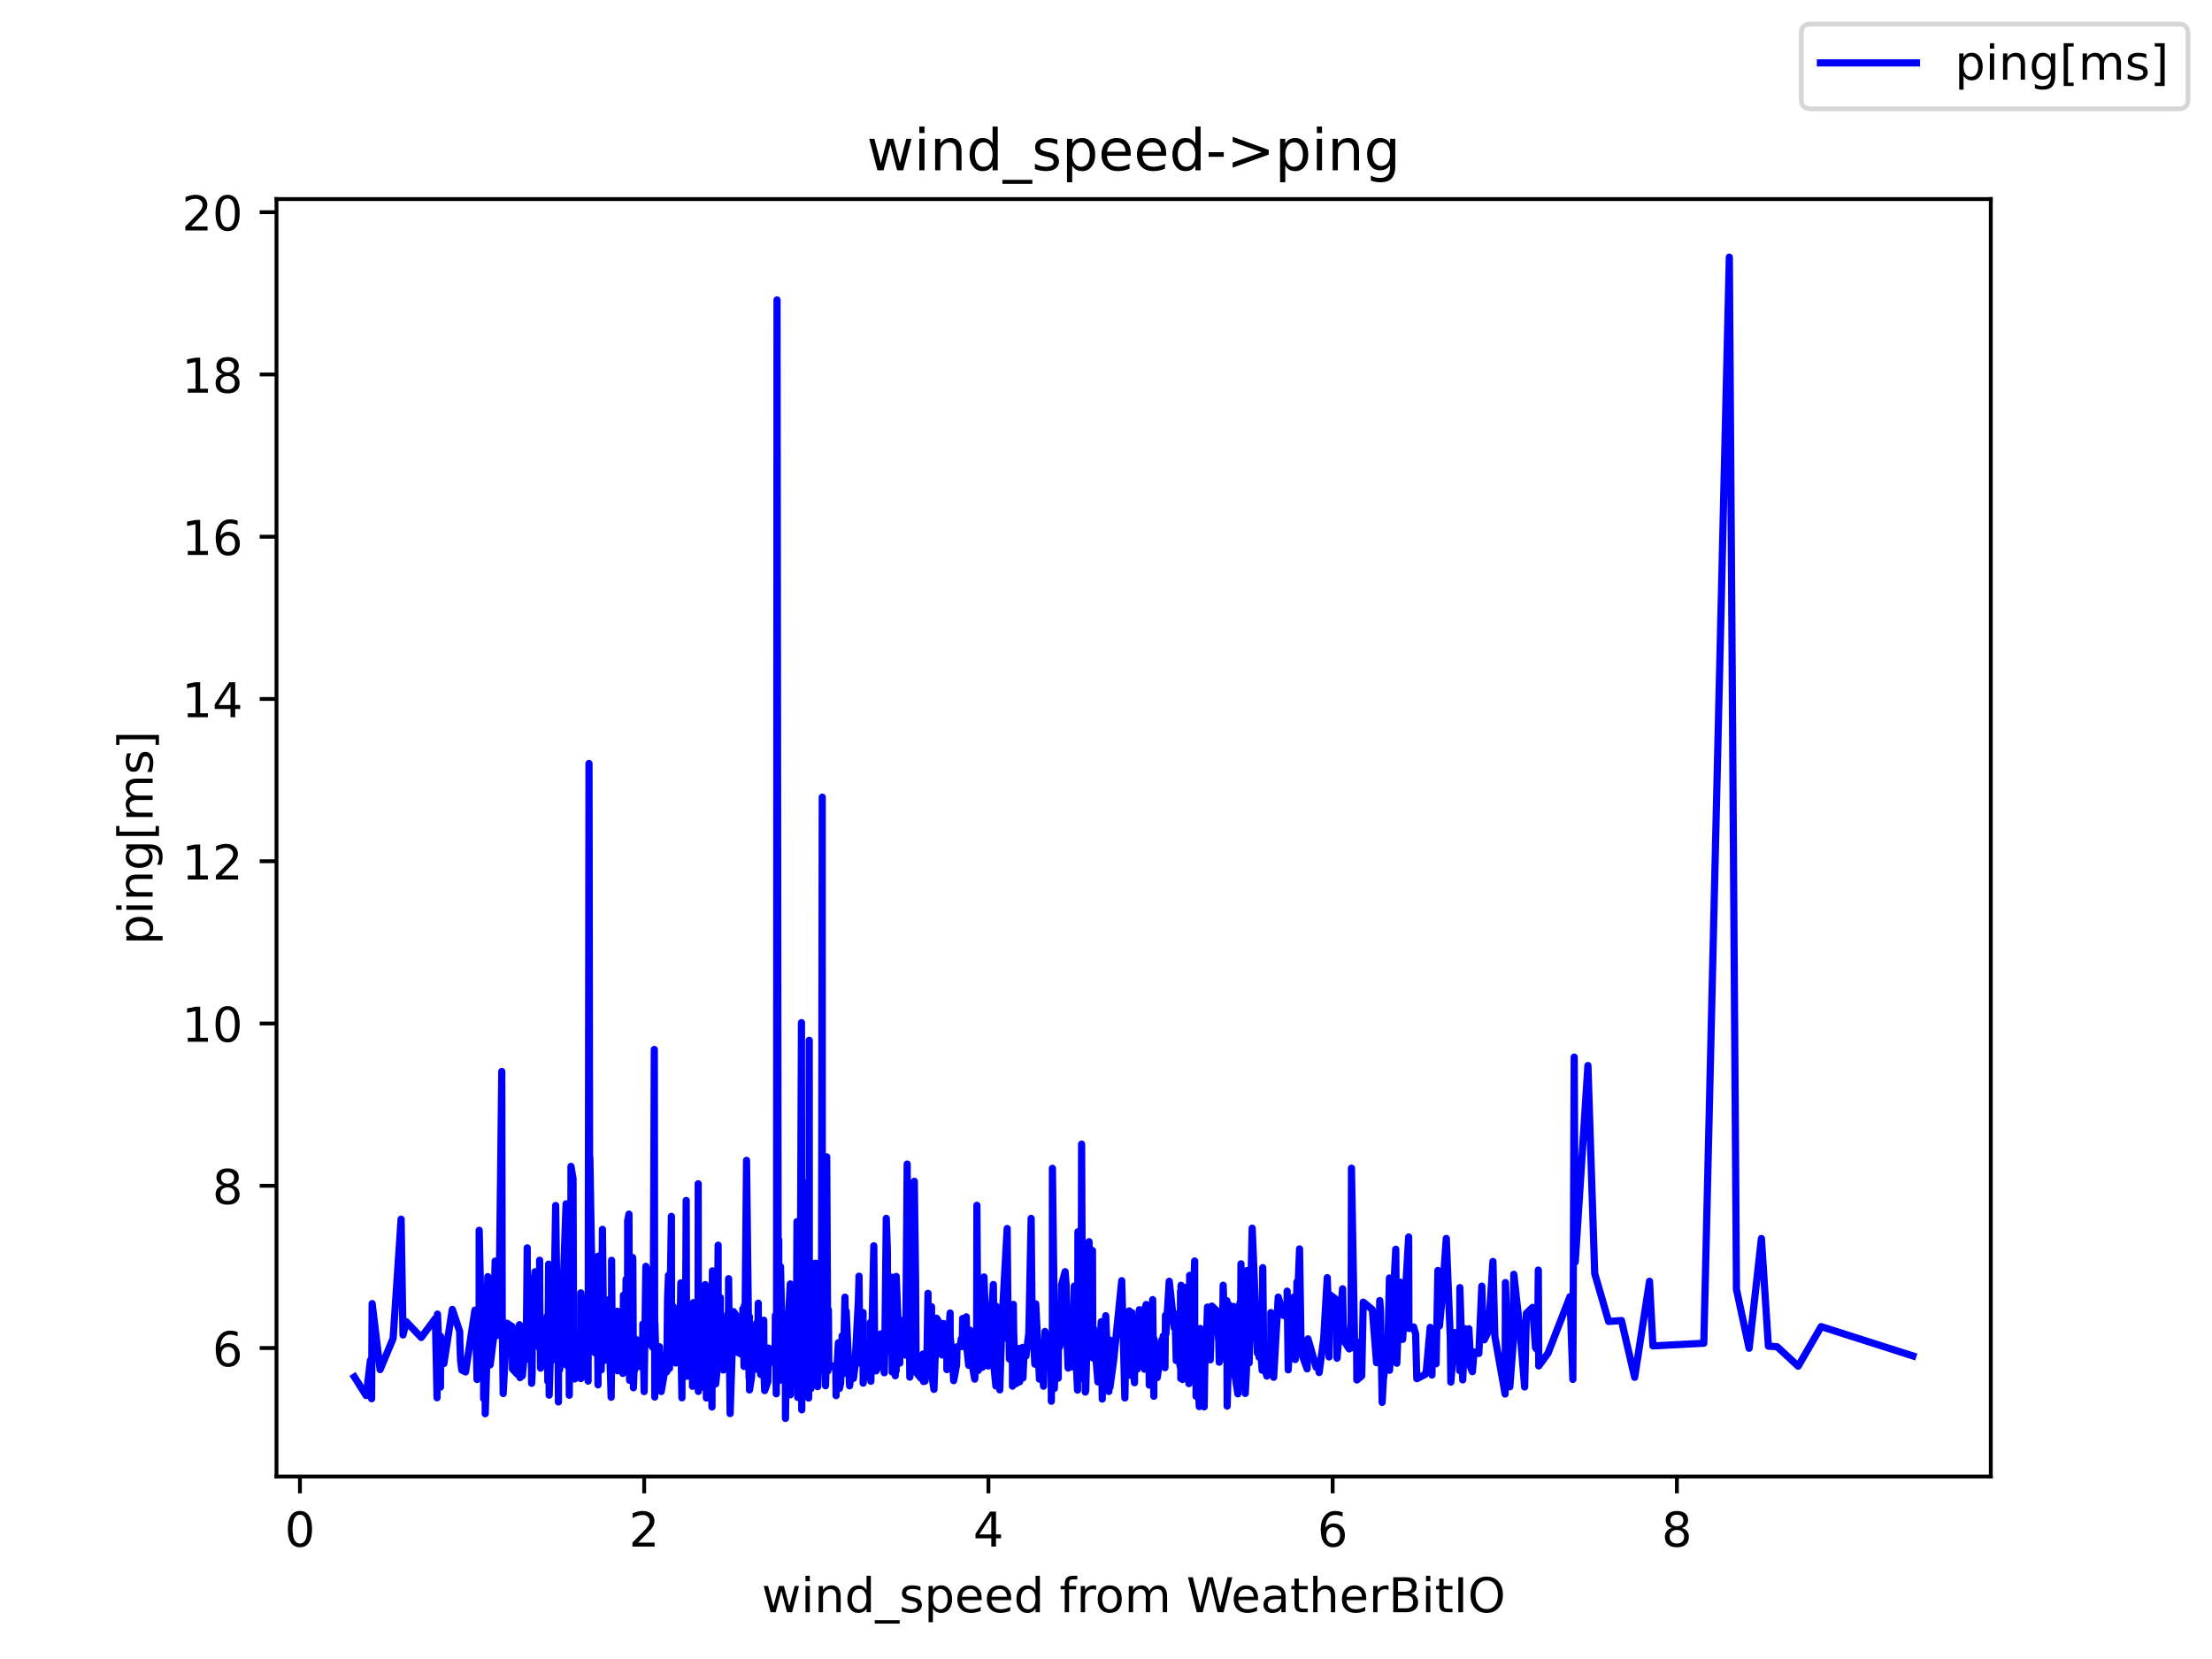<?xml version="1.0" encoding="utf-8" standalone="no"?>
<!DOCTYPE svg PUBLIC "-//W3C//DTD SVG 1.1//EN"
  "http://www.w3.org/Graphics/SVG/1.1/DTD/svg11.dtd">
<!-- Created with matplotlib (https://matplotlib.org/) -->
<svg height="345.6pt" version="1.1" viewBox="0 0 460.8 345.6" width="460.8pt" xmlns="http://www.w3.org/2000/svg" xmlns:xlink="http://www.w3.org/1999/xlink">
 <defs>
  <style type="text/css">*{stroke-linecap:butt;stroke-linejoin:round;}</style>
 </defs>
 <g id="figure_1">
  <g id="patch_1">
   <path d="M 0 345.6 
L 460.8 345.6 
L 460.8 0 
L 0 0 
z
" style="fill:#ffffff;"/>
  </g>
  <g id="axes_1">
   <g id="patch_2">
    <path d="M 57.6 307.584 
L 414.72 307.584 
L 414.72 41.472 
L 57.6 41.472 
z
" style="fill:#ffffff;"/>
   </g>
   <g id="matplotlib.axis_1">
    <g id="xtick_1">
     <g id="line2d_1">
      <defs>
       <path d="M 0 0 
L 0 3.5 
" id="m8c9c6120a8" style="stroke:#000000;stroke-width:0.8;"/>
      </defs>
      <g>
       <use style="stroke:#000000;stroke-width:0.8;" x="62.483" xlink:href="#m8c9c6120a8" y="307.584"/>
      </g>
     </g>
     <g id="text_1">
      <!-- 0 -->
      <g transform="translate(59.302 322.182)scale(0.1 -0.1)">
       <defs>
        <path d="M 31.781 66.406 
Q 24.172 66.406 20.328 58.906 
Q 16.5 51.422 16.5 36.375 
Q 16.5 21.391 20.328 13.891 
Q 24.172 6.391 31.781 6.391 
Q 39.453 6.391 43.281 13.891 
Q 47.125 21.391 47.125 36.375 
Q 47.125 51.422 43.281 58.906 
Q 39.453 66.406 31.781 66.406 
z
M 31.781 74.219 
Q 44.047 74.219 50.516 64.516 
Q 56.984 54.828 56.984 36.375 
Q 56.984 17.969 50.516 8.266 
Q 44.047 -1.422 31.781 -1.422 
Q 19.531 -1.422 13.062 8.266 
Q 6.594 17.969 6.594 36.375 
Q 6.594 54.828 13.062 64.516 
Q 19.531 74.219 31.781 74.219 
z
" id="DejaVuSans-48"/>
       </defs>
       <use xlink:href="#DejaVuSans-48"/>
      </g>
     </g>
    </g>
    <g id="xtick_2">
     <g id="line2d_2">
      <g>
       <use style="stroke:#000000;stroke-width:0.8;" x="134.194" xlink:href="#m8c9c6120a8" y="307.584"/>
      </g>
     </g>
     <g id="text_2">
      <!-- 2 -->
      <g transform="translate(131.013 322.182)scale(0.1 -0.1)">
       <defs>
        <path d="M 19.188 8.297 
L 53.609 8.297 
L 53.609 0 
L 7.328 0 
L 7.328 8.297 
Q 12.938 14.109 22.625 23.891 
Q 32.328 33.688 34.812 36.531 
Q 39.547 41.844 41.422 45.531 
Q 43.312 49.219 43.312 52.781 
Q 43.312 58.594 39.234 62.25 
Q 35.156 65.922 28.609 65.922 
Q 23.969 65.922 18.812 64.312 
Q 13.672 62.703 7.812 59.422 
L 7.812 69.391 
Q 13.766 71.781 18.938 73 
Q 24.125 74.219 28.422 74.219 
Q 39.75 74.219 46.484 68.547 
Q 53.219 62.891 53.219 53.422 
Q 53.219 48.922 51.531 44.891 
Q 49.859 40.875 45.406 35.406 
Q 44.188 33.984 37.641 27.219 
Q 31.109 20.453 19.188 8.297 
z
" id="DejaVuSans-50"/>
       </defs>
       <use xlink:href="#DejaVuSans-50"/>
      </g>
     </g>
    </g>
    <g id="xtick_3">
     <g id="line2d_3">
      <g>
       <use style="stroke:#000000;stroke-width:0.8;" x="205.906" xlink:href="#m8c9c6120a8" y="307.584"/>
      </g>
     </g>
     <g id="text_3">
      <!-- 4 -->
      <g transform="translate(202.724 322.182)scale(0.1 -0.1)">
       <defs>
        <path d="M 37.797 64.312 
L 12.891 25.391 
L 37.797 25.391 
z
M 35.203 72.906 
L 47.609 72.906 
L 47.609 25.391 
L 58.016 25.391 
L 58.016 17.188 
L 47.609 17.188 
L 47.609 0 
L 37.797 0 
L 37.797 17.188 
L 4.891 17.188 
L 4.891 26.703 
z
" id="DejaVuSans-52"/>
       </defs>
       <use xlink:href="#DejaVuSans-52"/>
      </g>
     </g>
    </g>
    <g id="xtick_4">
     <g id="line2d_4">
      <g>
       <use style="stroke:#000000;stroke-width:0.8;" x="277.617" xlink:href="#m8c9c6120a8" y="307.584"/>
      </g>
     </g>
     <g id="text_4">
      <!-- 6 -->
      <g transform="translate(274.436 322.182)scale(0.1 -0.1)">
       <defs>
        <path d="M 33.016 40.375 
Q 26.375 40.375 22.484 35.828 
Q 18.609 31.297 18.609 23.391 
Q 18.609 15.531 22.484 10.953 
Q 26.375 6.391 33.016 6.391 
Q 39.656 6.391 43.531 10.953 
Q 47.406 15.531 47.406 23.391 
Q 47.406 31.297 43.531 35.828 
Q 39.656 40.375 33.016 40.375 
z
M 52.594 71.297 
L 52.594 62.312 
Q 48.875 64.062 45.094 64.984 
Q 41.312 65.922 37.594 65.922 
Q 27.828 65.922 22.672 59.328 
Q 17.531 52.734 16.797 39.406 
Q 19.672 43.656 24.016 45.922 
Q 28.375 48.188 33.594 48.188 
Q 44.578 48.188 50.953 41.516 
Q 57.328 34.859 57.328 23.391 
Q 57.328 12.156 50.688 5.359 
Q 44.047 -1.422 33.016 -1.422 
Q 20.359 -1.422 13.672 8.266 
Q 6.984 17.969 6.984 36.375 
Q 6.984 53.656 15.188 63.938 
Q 23.391 74.219 37.203 74.219 
Q 40.922 74.219 44.703 73.484 
Q 48.484 72.75 52.594 71.297 
z
" id="DejaVuSans-54"/>
       </defs>
       <use xlink:href="#DejaVuSans-54"/>
      </g>
     </g>
    </g>
    <g id="xtick_5">
     <g id="line2d_5">
      <g>
       <use style="stroke:#000000;stroke-width:0.8;" x="349.328" xlink:href="#m8c9c6120a8" y="307.584"/>
      </g>
     </g>
     <g id="text_5">
      <!-- 8 -->
      <g transform="translate(346.147 322.182)scale(0.1 -0.1)">
       <defs>
        <path d="M 31.781 34.625 
Q 24.75 34.625 20.719 30.859 
Q 16.703 27.094 16.703 20.516 
Q 16.703 13.922 20.719 10.156 
Q 24.75 6.391 31.781 6.391 
Q 38.812 6.391 42.859 10.172 
Q 46.922 13.969 46.922 20.516 
Q 46.922 27.094 42.891 30.859 
Q 38.875 34.625 31.781 34.625 
z
M 21.922 38.812 
Q 15.578 40.375 12.031 44.719 
Q 8.5 49.078 8.5 55.328 
Q 8.5 64.062 14.719 69.141 
Q 20.953 74.219 31.781 74.219 
Q 42.672 74.219 48.875 69.141 
Q 55.078 64.062 55.078 55.328 
Q 55.078 49.078 51.531 44.719 
Q 48 40.375 41.703 38.812 
Q 48.828 37.156 52.797 32.312 
Q 56.781 27.484 56.781 20.516 
Q 56.781 9.906 50.312 4.234 
Q 43.844 -1.422 31.781 -1.422 
Q 19.734 -1.422 13.25 4.234 
Q 6.781 9.906 6.781 20.516 
Q 6.781 27.484 10.781 32.312 
Q 14.797 37.156 21.922 38.812 
z
M 18.312 54.391 
Q 18.312 48.734 21.844 45.562 
Q 25.391 42.391 31.781 42.391 
Q 38.141 42.391 41.719 45.562 
Q 45.312 48.734 45.312 54.391 
Q 45.312 60.062 41.719 63.234 
Q 38.141 66.406 31.781 66.406 
Q 25.391 66.406 21.844 63.234 
Q 18.312 60.062 18.312 54.391 
z
" id="DejaVuSans-56"/>
       </defs>
       <use xlink:href="#DejaVuSans-56"/>
      </g>
     </g>
    </g>
    <g id="text_6">
     <!-- wind_speed from WeatherBitIO -->
     <g transform="translate(158.68 335.861)scale(0.1 -0.1)">
      <defs>
       <path d="M 4.203 54.688 
L 13.188 54.688 
L 24.422 12.016 
L 35.594 54.688 
L 46.188 54.688 
L 57.422 12.016 
L 68.609 54.688 
L 77.594 54.688 
L 63.281 0 
L 52.688 0 
L 40.922 44.828 
L 29.109 0 
L 18.5 0 
z
" id="DejaVuSans-119"/>
       <path d="M 9.422 54.688 
L 18.406 54.688 
L 18.406 0 
L 9.422 0 
z
M 9.422 75.984 
L 18.406 75.984 
L 18.406 64.594 
L 9.422 64.594 
z
" id="DejaVuSans-105"/>
       <path d="M 54.891 33.016 
L 54.891 0 
L 45.906 0 
L 45.906 32.719 
Q 45.906 40.484 42.875 44.328 
Q 39.844 48.188 33.797 48.188 
Q 26.516 48.188 22.312 43.547 
Q 18.109 38.922 18.109 30.906 
L 18.109 0 
L 9.078 0 
L 9.078 54.688 
L 18.109 54.688 
L 18.109 46.188 
Q 21.344 51.125 25.703 53.562 
Q 30.078 56 35.797 56 
Q 45.219 56 50.047 50.172 
Q 54.891 44.344 54.891 33.016 
z
" id="DejaVuSans-110"/>
       <path d="M 45.406 46.391 
L 45.406 75.984 
L 54.391 75.984 
L 54.391 0 
L 45.406 0 
L 45.406 8.203 
Q 42.578 3.328 38.25 0.953 
Q 33.938 -1.422 27.875 -1.422 
Q 17.969 -1.422 11.734 6.484 
Q 5.516 14.406 5.516 27.297 
Q 5.516 40.188 11.734 48.094 
Q 17.969 56 27.875 56 
Q 33.938 56 38.25 53.625 
Q 42.578 51.266 45.406 46.391 
z
M 14.797 27.297 
Q 14.797 17.391 18.875 11.75 
Q 22.953 6.109 30.078 6.109 
Q 37.203 6.109 41.297 11.75 
Q 45.406 17.391 45.406 27.297 
Q 45.406 37.203 41.297 42.844 
Q 37.203 48.484 30.078 48.484 
Q 22.953 48.484 18.875 42.844 
Q 14.797 37.203 14.797 27.297 
z
" id="DejaVuSans-100"/>
       <path d="M 50.984 -16.609 
L 50.984 -23.578 
L -0.984 -23.578 
L -0.984 -16.609 
z
" id="DejaVuSans-95"/>
       <path d="M 44.281 53.078 
L 44.281 44.578 
Q 40.484 46.531 36.375 47.5 
Q 32.281 48.484 27.875 48.484 
Q 21.188 48.484 17.844 46.438 
Q 14.5 44.391 14.5 40.281 
Q 14.5 37.156 16.891 35.375 
Q 19.281 33.594 26.516 31.984 
L 29.594 31.297 
Q 39.156 29.25 43.188 25.516 
Q 47.219 21.781 47.219 15.094 
Q 47.219 7.469 41.188 3.016 
Q 35.156 -1.422 24.609 -1.422 
Q 20.219 -1.422 15.453 -0.562 
Q 10.688 0.297 5.422 2 
L 5.422 11.281 
Q 10.406 8.688 15.234 7.391 
Q 20.062 6.109 24.812 6.109 
Q 31.156 6.109 34.562 8.281 
Q 37.984 10.453 37.984 14.406 
Q 37.984 18.062 35.516 20.016 
Q 33.062 21.969 24.703 23.781 
L 21.578 24.516 
Q 13.234 26.266 9.516 29.906 
Q 5.812 33.547 5.812 39.891 
Q 5.812 47.609 11.281 51.797 
Q 16.75 56 26.812 56 
Q 31.781 56 36.172 55.266 
Q 40.578 54.547 44.281 53.078 
z
" id="DejaVuSans-115"/>
       <path d="M 18.109 8.203 
L 18.109 -20.797 
L 9.078 -20.797 
L 9.078 54.688 
L 18.109 54.688 
L 18.109 46.391 
Q 20.953 51.266 25.266 53.625 
Q 29.594 56 35.594 56 
Q 45.562 56 51.781 48.094 
Q 58.016 40.188 58.016 27.297 
Q 58.016 14.406 51.781 6.484 
Q 45.562 -1.422 35.594 -1.422 
Q 29.594 -1.422 25.266 0.953 
Q 20.953 3.328 18.109 8.203 
z
M 48.688 27.297 
Q 48.688 37.203 44.609 42.844 
Q 40.531 48.484 33.406 48.484 
Q 26.266 48.484 22.188 42.844 
Q 18.109 37.203 18.109 27.297 
Q 18.109 17.391 22.188 11.75 
Q 26.266 6.109 33.406 6.109 
Q 40.531 6.109 44.609 11.75 
Q 48.688 17.391 48.688 27.297 
z
" id="DejaVuSans-112"/>
       <path d="M 56.203 29.594 
L 56.203 25.203 
L 14.891 25.203 
Q 15.484 15.922 20.484 11.062 
Q 25.484 6.203 34.422 6.203 
Q 39.594 6.203 44.453 7.469 
Q 49.312 8.734 54.109 11.281 
L 54.109 2.781 
Q 49.266 0.734 44.188 -0.344 
Q 39.109 -1.422 33.891 -1.422 
Q 20.797 -1.422 13.156 6.188 
Q 5.516 13.812 5.516 26.812 
Q 5.516 40.234 12.766 48.109 
Q 20.016 56 32.328 56 
Q 43.359 56 49.781 48.891 
Q 56.203 41.797 56.203 29.594 
z
M 47.219 32.234 
Q 47.125 39.594 43.094 43.984 
Q 39.062 48.391 32.422 48.391 
Q 24.906 48.391 20.391 44.141 
Q 15.875 39.891 15.188 32.172 
z
" id="DejaVuSans-101"/>
       <path id="DejaVuSans-32"/>
       <path d="M 37.109 75.984 
L 37.109 68.5 
L 28.516 68.5 
Q 23.688 68.5 21.797 66.547 
Q 19.922 64.594 19.922 59.516 
L 19.922 54.688 
L 34.719 54.688 
L 34.719 47.703 
L 19.922 47.703 
L 19.922 0 
L 10.891 0 
L 10.891 47.703 
L 2.297 47.703 
L 2.297 54.688 
L 10.891 54.688 
L 10.891 58.5 
Q 10.891 67.625 15.141 71.797 
Q 19.391 75.984 28.609 75.984 
z
" id="DejaVuSans-102"/>
       <path d="M 41.109 46.297 
Q 39.594 47.172 37.812 47.578 
Q 36.031 48 33.891 48 
Q 26.266 48 22.188 43.047 
Q 18.109 38.094 18.109 28.812 
L 18.109 0 
L 9.078 0 
L 9.078 54.688 
L 18.109 54.688 
L 18.109 46.188 
Q 20.953 51.172 25.484 53.578 
Q 30.031 56 36.531 56 
Q 37.453 56 38.578 55.875 
Q 39.703 55.766 41.062 55.516 
z
" id="DejaVuSans-114"/>
       <path d="M 30.609 48.391 
Q 23.391 48.391 19.188 42.75 
Q 14.984 37.109 14.984 27.297 
Q 14.984 17.484 19.156 11.844 
Q 23.344 6.203 30.609 6.203 
Q 37.797 6.203 41.984 11.859 
Q 46.188 17.531 46.188 27.297 
Q 46.188 37.016 41.984 42.703 
Q 37.797 48.391 30.609 48.391 
z
M 30.609 56 
Q 42.328 56 49.016 48.375 
Q 55.719 40.766 55.719 27.297 
Q 55.719 13.875 49.016 6.219 
Q 42.328 -1.422 30.609 -1.422 
Q 18.844 -1.422 12.172 6.219 
Q 5.516 13.875 5.516 27.297 
Q 5.516 40.766 12.172 48.375 
Q 18.844 56 30.609 56 
z
" id="DejaVuSans-111"/>
       <path d="M 52 44.188 
Q 55.375 50.25 60.062 53.125 
Q 64.75 56 71.094 56 
Q 79.641 56 84.281 50.016 
Q 88.922 44.047 88.922 33.016 
L 88.922 0 
L 79.891 0 
L 79.891 32.719 
Q 79.891 40.578 77.094 44.375 
Q 74.312 48.188 68.609 48.188 
Q 61.625 48.188 57.562 43.547 
Q 53.516 38.922 53.516 30.906 
L 53.516 0 
L 44.484 0 
L 44.484 32.719 
Q 44.484 40.625 41.703 44.406 
Q 38.922 48.188 33.109 48.188 
Q 26.219 48.188 22.156 43.531 
Q 18.109 38.875 18.109 30.906 
L 18.109 0 
L 9.078 0 
L 9.078 54.688 
L 18.109 54.688 
L 18.109 46.188 
Q 21.188 51.219 25.484 53.609 
Q 29.781 56 35.688 56 
Q 41.656 56 45.828 52.969 
Q 50 49.953 52 44.188 
z
" id="DejaVuSans-109"/>
       <path d="M 3.328 72.906 
L 13.281 72.906 
L 28.609 11.281 
L 43.891 72.906 
L 54.984 72.906 
L 70.312 11.281 
L 85.594 72.906 
L 95.609 72.906 
L 77.297 0 
L 64.891 0 
L 49.516 63.281 
L 33.984 0 
L 21.578 0 
z
" id="DejaVuSans-87"/>
       <path d="M 34.281 27.484 
Q 23.391 27.484 19.188 25 
Q 14.984 22.516 14.984 16.5 
Q 14.984 11.719 18.141 8.906 
Q 21.297 6.109 26.703 6.109 
Q 34.188 6.109 38.703 11.406 
Q 43.219 16.703 43.219 25.484 
L 43.219 27.484 
z
M 52.203 31.203 
L 52.203 0 
L 43.219 0 
L 43.219 8.297 
Q 40.141 3.328 35.547 0.953 
Q 30.953 -1.422 24.312 -1.422 
Q 15.922 -1.422 10.953 3.297 
Q 6 8.016 6 15.922 
Q 6 25.141 12.172 29.828 
Q 18.359 34.516 30.609 34.516 
L 43.219 34.516 
L 43.219 35.406 
Q 43.219 41.609 39.141 45 
Q 35.062 48.391 27.688 48.391 
Q 23 48.391 18.547 47.266 
Q 14.109 46.141 10.016 43.891 
L 10.016 52.203 
Q 14.938 54.109 19.578 55.047 
Q 24.219 56 28.609 56 
Q 40.484 56 46.344 49.844 
Q 52.203 43.703 52.203 31.203 
z
" id="DejaVuSans-97"/>
       <path d="M 18.312 70.219 
L 18.312 54.688 
L 36.812 54.688 
L 36.812 47.703 
L 18.312 47.703 
L 18.312 18.016 
Q 18.312 11.328 20.141 9.422 
Q 21.969 7.516 27.594 7.516 
L 36.812 7.516 
L 36.812 0 
L 27.594 0 
Q 17.188 0 13.234 3.875 
Q 9.281 7.766 9.281 18.016 
L 9.281 47.703 
L 2.688 47.703 
L 2.688 54.688 
L 9.281 54.688 
L 9.281 70.219 
z
" id="DejaVuSans-116"/>
       <path d="M 54.891 33.016 
L 54.891 0 
L 45.906 0 
L 45.906 32.719 
Q 45.906 40.484 42.875 44.328 
Q 39.844 48.188 33.797 48.188 
Q 26.516 48.188 22.312 43.547 
Q 18.109 38.922 18.109 30.906 
L 18.109 0 
L 9.078 0 
L 9.078 75.984 
L 18.109 75.984 
L 18.109 46.188 
Q 21.344 51.125 25.703 53.562 
Q 30.078 56 35.797 56 
Q 45.219 56 50.047 50.172 
Q 54.891 44.344 54.891 33.016 
z
" id="DejaVuSans-104"/>
       <path d="M 19.672 34.812 
L 19.672 8.109 
L 35.5 8.109 
Q 43.453 8.109 47.281 11.406 
Q 51.125 14.703 51.125 21.484 
Q 51.125 28.328 47.281 31.562 
Q 43.453 34.812 35.5 34.812 
z
M 19.672 64.797 
L 19.672 42.828 
L 34.281 42.828 
Q 41.5 42.828 45.031 45.531 
Q 48.578 48.25 48.578 53.812 
Q 48.578 59.328 45.031 62.062 
Q 41.5 64.797 34.281 64.797 
z
M 9.812 72.906 
L 35.016 72.906 
Q 46.297 72.906 52.391 68.219 
Q 58.5 63.531 58.5 54.891 
Q 58.5 48.188 55.375 44.234 
Q 52.25 40.281 46.188 39.312 
Q 53.469 37.75 57.5 32.781 
Q 61.531 27.828 61.531 20.406 
Q 61.531 10.641 54.891 5.312 
Q 48.25 0 35.984 0 
L 9.812 0 
z
" id="DejaVuSans-66"/>
       <path d="M 9.812 72.906 
L 19.672 72.906 
L 19.672 0 
L 9.812 0 
z
" id="DejaVuSans-73"/>
       <path d="M 39.406 66.219 
Q 28.656 66.219 22.328 58.203 
Q 16.016 50.203 16.016 36.375 
Q 16.016 22.609 22.328 14.594 
Q 28.656 6.594 39.406 6.594 
Q 50.141 6.594 56.422 14.594 
Q 62.703 22.609 62.703 36.375 
Q 62.703 50.203 56.422 58.203 
Q 50.141 66.219 39.406 66.219 
z
M 39.406 74.219 
Q 54.734 74.219 63.906 63.938 
Q 73.094 53.656 73.094 36.375 
Q 73.094 19.141 63.906 8.859 
Q 54.734 -1.422 39.406 -1.422 
Q 24.031 -1.422 14.812 8.828 
Q 5.609 19.094 5.609 36.375 
Q 5.609 53.656 14.812 63.938 
Q 24.031 74.219 39.406 74.219 
z
" id="DejaVuSans-79"/>
      </defs>
      <use xlink:href="#DejaVuSans-119"/>
      <use x="81.787" xlink:href="#DejaVuSans-105"/>
      <use x="109.57" xlink:href="#DejaVuSans-110"/>
      <use x="172.949" xlink:href="#DejaVuSans-100"/>
      <use x="236.426" xlink:href="#DejaVuSans-95"/>
      <use x="286.426" xlink:href="#DejaVuSans-115"/>
      <use x="338.525" xlink:href="#DejaVuSans-112"/>
      <use x="402.002" xlink:href="#DejaVuSans-101"/>
      <use x="463.525" xlink:href="#DejaVuSans-101"/>
      <use x="525.049" xlink:href="#DejaVuSans-100"/>
      <use x="588.525" xlink:href="#DejaVuSans-32"/>
      <use x="620.312" xlink:href="#DejaVuSans-102"/>
      <use x="655.518" xlink:href="#DejaVuSans-114"/>
      <use x="694.381" xlink:href="#DejaVuSans-111"/>
      <use x="755.562" xlink:href="#DejaVuSans-109"/>
      <use x="852.975" xlink:href="#DejaVuSans-32"/>
      <use x="884.762" xlink:href="#DejaVuSans-87"/>
      <use x="977.764" xlink:href="#DejaVuSans-101"/>
      <use x="1039.287" xlink:href="#DejaVuSans-97"/>
      <use x="1100.566" xlink:href="#DejaVuSans-116"/>
      <use x="1139.775" xlink:href="#DejaVuSans-104"/>
      <use x="1203.154" xlink:href="#DejaVuSans-101"/>
      <use x="1264.678" xlink:href="#DejaVuSans-114"/>
      <use x="1305.791" xlink:href="#DejaVuSans-66"/>
      <use x="1374.395" xlink:href="#DejaVuSans-105"/>
      <use x="1402.178" xlink:href="#DejaVuSans-116"/>
      <use x="1441.387" xlink:href="#DejaVuSans-73"/>
      <use x="1470.879" xlink:href="#DejaVuSans-79"/>
     </g>
    </g>
   </g>
   <g id="matplotlib.axis_2">
    <g id="ytick_1">
     <g id="line2d_6">
      <defs>
       <path d="M 0 0 
L -3.5 0 
" id="m170fd7fe48" style="stroke:#000000;stroke-width:0.8;"/>
      </defs>
      <g>
       <use style="stroke:#000000;stroke-width:0.8;" x="57.6" xlink:href="#m170fd7fe48" y="280.818"/>
      </g>
     </g>
     <g id="text_7">
      <!-- 6 -->
      <g transform="translate(44.237 284.617)scale(0.1 -0.1)">
       <use xlink:href="#DejaVuSans-54"/>
      </g>
     </g>
    </g>
    <g id="ytick_2">
     <g id="line2d_7">
      <g>
       <use style="stroke:#000000;stroke-width:0.8;" x="57.6" xlink:href="#m170fd7fe48" y="247.016"/>
      </g>
     </g>
     <g id="text_8">
      <!-- 8 -->
      <g transform="translate(44.237 250.815)scale(0.1 -0.1)">
       <use xlink:href="#DejaVuSans-56"/>
      </g>
     </g>
    </g>
    <g id="ytick_3">
     <g id="line2d_8">
      <g>
       <use style="stroke:#000000;stroke-width:0.8;" x="57.6" xlink:href="#m170fd7fe48" y="213.214"/>
      </g>
     </g>
     <g id="text_9">
      <!-- 10 -->
      <g transform="translate(37.875 217.013)scale(0.1 -0.1)">
       <defs>
        <path d="M 12.406 8.297 
L 28.516 8.297 
L 28.516 63.922 
L 10.984 60.406 
L 10.984 69.391 
L 28.422 72.906 
L 38.281 72.906 
L 38.281 8.297 
L 54.391 8.297 
L 54.391 0 
L 12.406 0 
z
" id="DejaVuSans-49"/>
       </defs>
       <use xlink:href="#DejaVuSans-49"/>
       <use x="63.623" xlink:href="#DejaVuSans-48"/>
      </g>
     </g>
    </g>
    <g id="ytick_4">
     <g id="line2d_9">
      <g>
       <use style="stroke:#000000;stroke-width:0.8;" x="57.6" xlink:href="#m170fd7fe48" y="179.412"/>
      </g>
     </g>
     <g id="text_10">
      <!-- 12 -->
      <g transform="translate(37.875 183.212)scale(0.1 -0.1)">
       <use xlink:href="#DejaVuSans-49"/>
       <use x="63.623" xlink:href="#DejaVuSans-50"/>
      </g>
     </g>
    </g>
    <g id="ytick_5">
     <g id="line2d_10">
      <g>
       <use style="stroke:#000000;stroke-width:0.8;" x="57.6" xlink:href="#m170fd7fe48" y="145.61"/>
      </g>
     </g>
     <g id="text_11">
      <!-- 14 -->
      <g transform="translate(37.875 149.41)scale(0.1 -0.1)">
       <use xlink:href="#DejaVuSans-49"/>
       <use x="63.623" xlink:href="#DejaVuSans-52"/>
      </g>
     </g>
    </g>
    <g id="ytick_6">
     <g id="line2d_11">
      <g>
       <use style="stroke:#000000;stroke-width:0.8;" x="57.6" xlink:href="#m170fd7fe48" y="111.809"/>
      </g>
     </g>
     <g id="text_12">
      <!-- 16 -->
      <g transform="translate(37.875 115.608)scale(0.1 -0.1)">
       <use xlink:href="#DejaVuSans-49"/>
       <use x="63.623" xlink:href="#DejaVuSans-54"/>
      </g>
     </g>
    </g>
    <g id="ytick_7">
     <g id="line2d_12">
      <g>
       <use style="stroke:#000000;stroke-width:0.8;" x="57.6" xlink:href="#m170fd7fe48" y="78.007"/>
      </g>
     </g>
     <g id="text_13">
      <!-- 18 -->
      <g transform="translate(37.875 81.806)scale(0.1 -0.1)">
       <use xlink:href="#DejaVuSans-49"/>
       <use x="63.623" xlink:href="#DejaVuSans-56"/>
      </g>
     </g>
    </g>
    <g id="ytick_8">
     <g id="line2d_13">
      <g>
       <use style="stroke:#000000;stroke-width:0.8;" x="57.6" xlink:href="#m170fd7fe48" y="44.205"/>
      </g>
     </g>
     <g id="text_14">
      <!-- 20 -->
      <g transform="translate(37.875 48.004)scale(0.1 -0.1)">
       <use xlink:href="#DejaVuSans-50"/>
       <use x="63.623" xlink:href="#DejaVuSans-48"/>
      </g>
     </g>
    </g>
    <g id="text_15">
     <!-- ping[ms] -->
     <g transform="translate(31.795 196.811)rotate(-90)scale(0.1 -0.1)">
      <defs>
       <path d="M 45.406 27.984 
Q 45.406 37.75 41.375 43.109 
Q 37.359 48.484 30.078 48.484 
Q 22.859 48.484 18.828 43.109 
Q 14.797 37.75 14.797 27.984 
Q 14.797 18.266 18.828 12.891 
Q 22.859 7.516 30.078 7.516 
Q 37.359 7.516 41.375 12.891 
Q 45.406 18.266 45.406 27.984 
z
M 54.391 6.781 
Q 54.391 -7.172 48.188 -13.984 
Q 42 -20.797 29.203 -20.797 
Q 24.469 -20.797 20.266 -20.094 
Q 16.062 -19.391 12.109 -17.922 
L 12.109 -9.188 
Q 16.062 -11.328 19.922 -12.344 
Q 23.781 -13.375 27.781 -13.375 
Q 36.625 -13.375 41.016 -8.766 
Q 45.406 -4.156 45.406 5.172 
L 45.406 9.625 
Q 42.625 4.781 38.281 2.391 
Q 33.938 0 27.875 0 
Q 17.828 0 11.672 7.656 
Q 5.516 15.328 5.516 27.984 
Q 5.516 40.672 11.672 48.328 
Q 17.828 56 27.875 56 
Q 33.938 56 38.281 53.609 
Q 42.625 51.219 45.406 46.391 
L 45.406 54.688 
L 54.391 54.688 
z
" id="DejaVuSans-103"/>
       <path d="M 8.594 75.984 
L 29.297 75.984 
L 29.297 69 
L 17.578 69 
L 17.578 -6.203 
L 29.297 -6.203 
L 29.297 -13.188 
L 8.594 -13.188 
z
" id="DejaVuSans-91"/>
       <path d="M 30.422 75.984 
L 30.422 -13.188 
L 9.719 -13.188 
L 9.719 -6.203 
L 21.391 -6.203 
L 21.391 69 
L 9.719 69 
L 9.719 75.984 
z
" id="DejaVuSans-93"/>
      </defs>
      <use xlink:href="#DejaVuSans-112"/>
      <use x="63.477" xlink:href="#DejaVuSans-105"/>
      <use x="91.26" xlink:href="#DejaVuSans-110"/>
      <use x="154.639" xlink:href="#DejaVuSans-103"/>
      <use x="218.115" xlink:href="#DejaVuSans-91"/>
      <use x="257.129" xlink:href="#DejaVuSans-109"/>
      <use x="354.541" xlink:href="#DejaVuSans-115"/>
      <use x="406.641" xlink:href="#DejaVuSans-93"/>
     </g>
    </g>
   </g>
   <g id="line2d_14">
    <path clip-path="url(#p6bebe385dd)" d="M 73.833 286.852 
L 76.284 290.722 
L 77.159 283.404 
L 77.413 291.381 
L 77.527 271.556 
L 79.182 285.314 
L 81.893 278.824 
L 83.558 253.979 
L 83.953 278.097 
L 84.628 275.342 
L 87.755 278.621 
L 90.702 274.649 
L 91.043 291.178 
L 91.138 273.753 
L 91.764 288.964 
L 91.781 278.367 
L 92.467 284.063 
L 94.226 272.773 
L 95.77 277.404 
L 95.794 279.584 
L 95.952 283.438 
L 96.198 285.398 
L 96.985 285.804 
L 98.938 272.925 
L 99.135 276.998 
L 99.373 287.376 
L 99.754 273.01 
L 99.807 283.1 
L 99.822 256.295 
L 100.51 287.004 
L 100.743 280.463 
L 100.746 291.364 
L 100.804 287.207 
L 101.075 285.297 
L 101.078 294.508 
L 101.382 284.671 
L 101.418 274.429 
L 101.618 265.945 
L 102.105 284.333 
L 102.775 279.094 
L 103.151 262.7 
L 103.262 278.215 
L 103.413 278.266 
L 103.768 272.418 
L 103.941 274.041 
L 104.53 223.203 
L 104.619 274.244 
L 104.822 290.299 
L 105.605 275.646 
L 106.708 276.373 
L 106.761 285.195 
L 107.818 286.328 
L 108.212 275.951 
L 108.331 286.987 
L 108.587 279.466 
L 108.809 286.615 
L 109.621 278.029 
L 109.647 279.043 
L 109.829 259.945 
L 109.914 283.117 
L 110.2 279.212 
L 110.595 266.334 
L 110.747 288.17 
L 110.85 286.361 
L 110.914 270.187 
L 111.022 277.894 
L 111.439 264.931 
L 112.351 280.818 
L 112.417 262.531 
L 112.437 270.356 
L 112.614 285.009 
L 113.352 282.745 
L 113.454 280.243 
L 113.71 282.745 
L 113.754 279.838 
L 114.002 274.159 
L 114.118 287.747 
L 114.283 263.342 
L 114.405 290.637 
L 114.612 283.505 
L 114.944 283.421 
L 114.986 275.596 
L 115.232 264.407 
L 115.39 280.142 
L 115.392 272.807 
L 115.756 251.123 
L 116.174 283.319 
L 116.198 269.9 
L 116.332 292.057 
L 116.351 283.302 
L 116.569 285.398 
L 116.801 281.055 
L 116.824 282.829 
L 116.97 280.48 
L 116.994 277.235 
L 117.922 250.785 
L 117.951 284.367 
L 118.185 269.241 
L 118.374 281.697 
L 118.565 283.674 
L 118.592 290.654 
L 118.683 254.74 
L 118.726 286.226 
L 118.892 279.736 
L 118.896 285.415 
L 118.943 242.977 
L 119.374 245.58 
L 119.516 286.581 
L 119.721 287.274 
L 119.871 285.178 
L 120.977 277.252 
L 120.994 287.19 
L 120.995 269.325 
L 121.438 276.458 
L 121.886 277.691 
L 122.075 271.708 
L 122.118 281.781 
L 122.517 287.714 
L 122.702 159.047 
L 122.874 277.843 
L 122.881 241.135 
L 123.492 277.184 
L 123.701 279.669 
L 123.73 276.525 
L 123.952 281.832 
L 124.098 281.849 
L 124.219 280.379 
L 124.357 262.903 
L 124.577 288.491 
L 124.612 261.669 
L 125.244 285.381 
L 125.498 256.092 
L 125.786 283.471 
L 125.95 277.624 
L 126.111 282.66 
L 126.602 270.796 
L 126.682 280.226 
L 126.911 283.522 
L 126.961 279.584 
L 127.314 291.077 
L 127.383 284.773 
L 127.407 262.548 
L 127.526 279.99 
L 128.265 285.009 
L 128.421 275.105 
L 128.436 283.911 
L 128.614 273.162 
L 128.633 277.759 
L 128.668 285.567 
L 129.013 276.458 
L 129.058 282.373 
L 129.062 282.018 
L 129.575 284.401 
L 129.746 286.108 
L 129.874 269.815 
L 130.211 284.316 
L 130.426 266.503 
L 130.545 279.719 
L 130.623 271.489 
L 130.718 275.308 
L 130.738 274.683 
L 130.756 254.3 
L 131.023 252.915 
L 131.157 287.545 
L 131.794 261.957 
L 131.829 262.7 
L 131.956 289.099 
L 132.072 285.719 
L 132.432 284.773 
L 132.557 279.043 
L 133.507 284.739 
L 133.876 281.038 
L 133.907 275.832 
L 134.187 289.894 
L 134.542 263.799 
L 135.088 265.962 
L 135.182 279.517 
L 136.06 280.767 
L 136.303 218.623 
L 136.395 291.026 
L 136.418 275.528 
L 136.785 288.44 
L 137.253 288.407 
L 137.369 280.548 
L 137.739 289.877 
L 138.407 286.023 
L 138.616 282.356 
L 138.903 285.77 
L 139.059 270.677 
L 139.255 265.658 
L 139.36 284.671 
L 139.468 285.06 
L 139.506 276.052 
L 139.867 253.388 
L 139.899 281.122 
L 140.25 272.182 
L 140.437 278.705 
L 140.77 283.945 
L 141.667 276.627 
L 141.835 267.247 
L 141.836 279.415 
L 142.055 291.195 
L 142.143 271.691 
L 142.153 283.37 
L 142.354 280.919 
L 142.384 279.094 
L 142.851 268.176 
L 142.948 250.075 
L 143.031 286.7 
L 143.364 280.869 
L 143.391 286.649 
L 143.587 286.615 
L 143.6 273.077 
L 144.117 285.753 
L 144.237 272.368 
L 144.256 288.795 
L 144.426 271.37 
L 144.56 286.023 
L 144.631 275.308 
L 144.645 287.409 
L 144.86 277.167 
L 144.87 278.807 
L 145.284 287.274 
L 145.366 285.99 
L 145.419 275.984 
L 145.451 246.594 
L 145.477 289.86 
L 145.797 278.976 
L 145.84 280.041 
L 146.215 283.539 
L 146.363 276.796 
L 146.695 289.049 
L 146.913 267.601 
L 147.117 277.945 
L 147.149 291.229 
L 147.194 275.46 
L 147.565 282.17 
L 147.857 279.703 
L 148.05 281.072 
L 148.32 293.105 
L 148.408 264.745 
L 148.583 287.409 
L 148.701 273.466 
L 148.822 274.463 
L 148.865 278.824 
L 149.084 288.305 
L 149.384 285.5 
L 149.602 259.388 
L 149.609 285.229 
L 149.826 282.457 
L 150.049 270.306 
L 150.106 281.815 
L 150.284 278.807 
L 150.402 284.215 
L 150.694 285.398 
L 150.774 279.128 
L 151.611 273.669 
L 151.736 284.638 
L 151.737 282.339 
L 151.779 266.368 
L 151.958 282.288 
L 152.097 294.474 
L 152.801 273.229 
L 153.256 273.906 
L 153.297 281.545 
L 154.705 282.221 
L 154.752 272.638 
L 154.997 284.671 
L 155.085 271.911 
L 155.161 279.432 
L 155.519 241.726 
L 156.047 287.071 
L 156.105 274.244 
L 156.135 289.556 
L 156.576 286.767 
L 156.662 282.745 
L 156.824 285.516 
L 157.247 277.505 
L 157.39 277.945 
L 157.634 275.596 
L 157.775 285.246 
L 157.957 271.472 
L 158.002 279.111 
L 158.453 286.328 
L 158.875 282.102 
L 159.105 275.021 
L 159.151 285.973 
L 159.293 289.691 
L 159.961 287.832 
L 160.038 280.818 
L 160.126 280.835 
L 160.715 283.674 
L 161.45 283.978 
L 161.522 274.007 
L 161.542 282.609 
L 161.599 283.269 
L 161.711 290.35 
L 161.774 273.517 
L 161.869 62.475 
L 162.126 287.68 
L 162.225 258.306 
L 162.256 282.305 
L 162.602 263.866 
L 163.089 287.528 
L 163.12 287.105 
L 163.216 283.353 
L 163.616 286.885 
L 163.623 295.488 
L 163.796 284.198 
L 164.086 277.134 
L 164.632 267.466 
L 164.638 290.57 
L 164.825 274.869 
L 164.931 287.409 
L 164.941 286.666 
L 165.045 282.66 
L 165.117 283.353 
L 165.701 282.508 
L 165.885 282.694 
L 166.03 254.486 
L 166.177 291.111 
L 166.423 278.857 
L 166.535 281.883 
L 166.671 280.936 
L 166.959 213.028 
L 167.017 293.697 
L 167.162 277.184 
L 167.379 265.675 
L 167.424 289.268 
L 167.519 280.987 
L 167.577 279.246 
L 167.627 289.437 
L 167.627 283.539 
L 167.667 246.408 
L 168.078 284.502 
L 168.091 275.68 
L 168.376 275.562 
L 168.429 265.202 
L 168.458 291.246 
L 168.549 280.886 
L 168.581 216.713 
L 168.598 282.677 
L 168.676 262.649 
L 168.927 289.285 
L 168.935 283.809 
L 169.086 279.06 
L 169.596 281.984 
L 169.656 286.97 
L 169.838 275.866 
L 169.92 263.14 
L 170.122 288.525 
L 170.242 280.412 
L 170.339 288.863 
L 170.422 274.21 
L 170.57 273.534 
L 171.061 273.229 
L 171.14 268.463 
L 171.289 166.061 
L 171.297 264.086 
L 171.463 278.469 
L 171.612 271.675 
L 171.653 271.962 
L 171.837 285.246 
L 171.967 288.677 
L 172.169 282.66 
L 172.22 240.982 
L 172.453 285.601 
L 172.573 272.908 
L 172.662 284.908 
L 173.881 284.485 
L 174.12 285.533 
L 174.167 290.739 
L 174.276 285.652 
L 174.295 286.057 
L 174.65 279.719 
L 174.867 289.252 
L 175.113 288.204 
L 175.428 278.283 
L 175.629 286.226 
L 176.023 270.221 
L 176.209 280.953 
L 176.276 273.128 
L 176.982 288.694 
L 177.616 283.032 
L 177.779 287.156 
L 178.073 284.942 
L 178.809 271.168 
L 178.954 265.844 
L 179.114 282.88 
L 179.162 273.652 
L 179.504 284.198 
L 179.64 281.207 
L 179.788 273.415 
L 179.811 288.136 
L 180.409 283.218 
L 181.307 279.669 
L 181.318 275.494 
L 181.423 287.747 
L 182.028 259.523 
L 182.204 280.243 
L 182.489 285.584 
L 183.356 284.097 
L 183.462 277.877 
L 183.647 280.666 
L 183.791 280.548 
L 184.212 285.973 
L 184.32 281.021 
L 184.628 253.81 
L 184.658 254.757 
L 184.859 260.486 
L 184.882 281.494 
L 185.225 278.35 
L 185.334 271.353 
L 185.748 266.047 
L 185.864 285.821 
L 185.885 270.153 
L 186.082 280.48 
L 186.171 276.593 
L 186.27 285.652 
L 186.409 280.97 
L 186.503 286.598 
L 186.505 285.06 
L 186.607 277.979 
L 186.687 285.567 
L 186.696 265.911 
L 187.426 283.978 
L 187.555 275.004 
L 188.659 282.305 
L 188.983 242.487 
L 189.09 263.816 
L 189.415 271.844 
L 189.528 286.885 
L 189.556 286.716 
L 189.678 277.996 
L 190.382 276.998 
L 190.467 246.087 
L 190.734 266.875 
L 190.851 285.905 
L 191.897 287.156 
L 192.287 282.069 
L 192.39 287.798 
L 192.53 282.119 
L 192.693 287.714 
L 192.881 281.815 
L 193.044 285.567 
L 193.323 269.427 
L 193.338 286.514 
L 194.03 276.981 
L 194.051 272.199 
L 194.129 286.649 
L 194.562 289.437 
L 195.103 274.598 
L 195.968 276.035 
L 196.024 278.891 
L 196.243 282.271 
L 196.557 275.714 
L 196.842 276.035 
L 197.243 278.672 
L 197.25 285.314 
L 197.926 273.517 
L 197.94 278.452 
L 198.448 283.387 
L 198.663 287.612 
L 199.276 284.35 
L 199.386 280.564 
L 200.041 280.395 
L 200.245 278.925 
L 200.445 280.531 
L 200.539 274.666 
L 201.013 275.612 
L 201.291 274.311 
L 201.462 281.257 
L 201.793 284.418 
L 202.064 277.1 
L 202.369 277.573 
L 202.662 285.077 
L 203.048 287.308 
L 203.452 281.308 
L 203.506 251.089 
L 203.722 283.674 
L 203.812 285.483 
L 204.103 267.686 
L 204.199 277.539 
L 204.647 275.646 
L 204.671 284.824 
L 204.919 278.3 
L 204.988 266.013 
L 205.47 280.412 
L 205.804 282.745 
L 205.849 284.57 
L 206.931 267.585 
L 207.122 285.347 
L 207.454 288.728 
L 207.474 272.08 
L 207.911 286.97 
L 208.01 278.688 
L 208.271 289.539 
L 208.691 276.069 
L 209.812 255.923 
L 210.02 279.06 
L 210.127 272.942 
L 210.279 283.117 
L 210.426 275.612 
L 210.903 284.164 
L 210.92 288.761 
L 210.922 277.624 
L 211.1 271.725 
L 211.155 276.981 
L 211.386 283.945 
L 211.687 288.237 
L 211.707 282.981 
L 212.243 280.919 
L 212.412 287.866 
L 212.998 280.7 
L 213.097 287.054 
L 213.316 282.136 
L 213.724 282.491 
L 214.324 277.691 
L 214.806 253.81 
L 215.041 278.604 
L 215.046 273.5 
L 215.576 284.181 
L 215.765 271.607 
L 216.539 287.308 
L 216.775 282.322 
L 217.091 284.485 
L 217.384 288.778 
L 217.693 277.37 
L 218.26 284.469 
L 218.978 283.252 
L 219.013 291.905 
L 219.102 278.046 
L 219.222 287.528 
L 219.234 243.382 
L 219.633 274.548 
L 219.642 289.252 
L 220.109 277.117 
L 220.111 285.094 
L 220.136 279.483 
L 220.443 287.105 
L 220.527 271.793 
L 220.666 280.733 
L 220.94 279.922 
L 221.148 267.635 
L 221.885 264.914 
L 222.115 267.99 
L 222.258 279.077 
L 222.513 284.993 
L 222.821 273.567 
L 223.065 274.852 
L 223.29 284.739 
L 223.798 267.906 
L 223.804 273.686 
L 224.01 279.956 
L 224.47 289.59 
L 224.552 256.599 
L 224.867 283.624 
L 225.104 284.638 
L 225.199 287.173 
L 225.32 238.346 
L 225.503 280.328 
L 225.956 278.655 
L 226.095 289.995 
L 226.171 289.708 
L 226.851 265.218 
L 226.865 258.661 
L 227.227 273.601 
L 227.229 269.207 
L 227.399 273.855 
L 227.581 260.503 
L 227.659 282.897 
L 227.778 276.643 
L 228.715 287.883 
L 228.804 284.79 
L 229.424 275.325 
L 229.622 291.449 
L 229.789 278.012 
L 230.153 288.677 
L 230.269 275.376 
L 230.307 285.584 
L 230.338 274.091 
L 230.992 289.877 
L 231.145 279.145 
L 231.224 289.015 
L 231.982 283.488 
L 233.675 266.79 
L 234.332 291.229 
L 234.44 285.432 
L 235.224 273.077 
L 235.343 285.685 
L 235.459 274.041 
L 235.515 275.291 
L 235.544 286.514 
L 235.794 273.432 
L 235.869 282.88 
L 236.34 288.052 
L 236.387 274.869 
L 236.508 276.39 
L 236.884 285.246 
L 237.345 272.841 
L 237.508 275.849 
L 237.688 282.288 
L 238.407 285.229 
L 238.415 272.976 
L 238.768 271.742 
L 238.873 283.962 
L 239.369 282.897 
L 239.417 288.542 
L 239.827 283.319 
L 240.121 270.728 
L 240.364 290.874 
L 240.385 278.874 
L 241.07 286.987 
L 241.64 283.133 
L 241.69 281.021 
L 241.988 279.212 
L 242.003 284.621 
L 242.316 278.317 
L 242.382 280.531 
L 242.686 284.908 
L 242.795 274.007 
L 242.888 277.86 
L 243.572 266.909 
L 244.64 276.643 
L 244.79 273.686 
L 245.03 283.438 
L 245.459 279.381 
L 245.834 284.638 
L 245.932 269.004 
L 245.984 287.173 
L 246.033 267.754 
L 246.266 277.827 
L 246.328 287.376 
L 246.562 278.519 
L 246.629 268.142 
L 246.643 273.246 
L 246.854 286.784 
L 247.262 282.035 
L 247.682 288.237 
L 247.836 265.675 
L 248.326 285.753 
L 248.513 272.689 
L 248.873 262.683 
L 248.883 280.429 
L 249.144 280.311 
L 249.158 290.874 
L 249.508 286.074 
L 249.829 293.02 
L 250.036 276.745 
L 250.39 287.308 
L 250.849 293.071 
L 251.07 279.348 
L 251.306 279.635 
L 251.538 272.283 
L 251.691 273.601 
L 251.961 272.841 
L 252.117 283.286 
L 252.445 272.08 
L 253.352 272.942 
L 253.888 279.381 
L 253.989 283.776 
L 254.077 282.931 
L 254.224 280.48 
L 254.299 280.717 
L 254.47 280.497 
L 254.575 276.052 
L 254.663 278.486 
L 254.809 267.737 
L 255.269 283.184 
L 255.574 270.948 
L 255.638 292.919 
L 255.954 280.97 
L 255.994 271.759 
L 256.523 276.187 
L 256.903 284.874 
L 256.987 272.165 
L 257.052 285.128 
L 257.867 290.367 
L 257.938 273.348 
L 258.366 271.184 
L 258.385 272.097 
L 258.388 280.548 
L 258.522 263.275 
L 258.526 285.229 
L 259.142 282.204 
L 259.409 290.283 
L 259.663 285.398 
L 259.783 264.678 
L 260.217 283.945 
L 260.853 255.855 
L 261.94 281.9 
L 261.953 272.925 
L 262.292 282.745 
L 262.402 274.446 
L 262.612 281.274 
L 262.925 285.449 
L 263.052 264.069 
L 263.229 279.973 
L 263.405 284.773 
L 263.912 286.666 
L 264.455 283.911 
L 264.728 283.573 
L 264.739 273.432 
L 264.815 278.114 
L 265.323 286.919 
L 266.284 270.204 
L 267.379 274.041 
L 268.12 274.058 
L 268.136 268.97 
L 268.361 285.364 
L 269.062 271.81 
L 269.45 270.238 
L 269.818 283.218 
L 270.189 267.01 
L 270.379 268.801 
L 270.72 260.165 
L 271.057 281.714 
L 272.298 285.162 
L 272.485 278.908 
L 274.17 284.84 
L 274.598 283.59 
L 274.804 285.922 
L 275.751 278.841 
L 276.491 266.148 
L 276.587 268.92 
L 276.875 282.677 
L 276.988 269.68 
L 278.286 270.661 
L 278.536 282.948 
L 279.683 268.48 
L 279.903 279.179 
L 281.065 281.004 
L 281.458 275.579 
L 281.536 243.349 
L 282.209 280.919 
L 282.503 279.449 
L 282.607 279.719 
L 282.654 287.477 
L 283.667 286.632 
L 283.988 271.252 
L 285.876 272.807 
L 286.761 283.877 
L 287.321 279.855 
L 287.428 270.931 
L 287.585 272.908 
L 287.927 292.142 
L 288.188 287.325 
L 289.153 279.635 
L 289.438 266.232 
L 289.472 285.449 
L 290.763 260.233 
L 290.98 283.995 
L 291.624 267.078 
L 292.199 279.026 
L 293.451 257.681 
L 293.506 276.745 
L 294.482 276.424 
L 294.902 277.911 
L 295.148 287.207 
L 296.885 286.328 
L 297.118 285.652 
L 297.933 276.508 
L 298.3 286.446 
L 298.34 283.539 
L 299.166 284.097 
L 299.543 264.661 
L 299.872 276.221 
L 300.402 270.492 
L 301.286 257.985 
L 302.121 278.638 
L 302.235 287.916 
L 303.064 277.607 
L 303.897 283.117 
L 303.9 277.455 
L 304.075 285.533 
L 304.117 268.227 
L 304.713 287.46 
L 305.154 276.779 
L 305.681 284.147 
L 305.996 276.796 
L 306.415 285.077 
L 306.728 285.753 
L 307.059 281.629 
L 308.071 281.95 
L 308.686 267.923 
L 308.905 275.798 
L 309.205 279.111 
L 310.069 277.319 
L 311.005 262.785 
L 311.406 278.367 
L 313.542 290.401 
L 313.604 267.179 
L 314.524 288.897 
L 315.258 279.365 
L 315.358 265.455 
L 316.593 276.711 
L 317.61 288.93 
L 317.974 273.584 
L 319.274 272.351 
L 319.878 280.75 
L 320.292 281.224 
L 320.459 264.576 
L 320.55 284.553 
L 322.474 281.917 
L 327.056 270.12 
L 327.658 287.359 
L 327.936 220.211 
L 328.149 262.886 
L 330.793 221.969 
L 332.207 265.303 
L 335.108 275.291 
L 337.778 275.089 
L 340.53 286.919 
L 343.626 266.909 
L 344.334 280.379 
L 354.935 279.821 
L 360.251 53.568 
L 361.735 268.599 
L 364.374 280.869 
L 366.933 258.002 
L 368.389 280.429 
L 370.208 280.548 
L 374.594 284.604 
L 379.379 276.356 
L 398.487 282.457 
L 398.487 282.457 
" style="fill:none;stroke:#0000ff;stroke-linecap:square;stroke-width:1.5;"/>
   </g>
   <g id="patch_3">
    <path d="M 57.6 307.584 
L 57.6 41.472 
" style="fill:none;stroke:#000000;stroke-linecap:square;stroke-linejoin:miter;stroke-width:0.8;"/>
   </g>
   <g id="patch_4">
    <path d="M 414.72 307.584 
L 414.72 41.472 
" style="fill:none;stroke:#000000;stroke-linecap:square;stroke-linejoin:miter;stroke-width:0.8;"/>
   </g>
   <g id="patch_5">
    <path d="M 57.6 307.584 
L 414.72 307.584 
" style="fill:none;stroke:#000000;stroke-linecap:square;stroke-linejoin:miter;stroke-width:0.8;"/>
   </g>
   <g id="patch_6">
    <path d="M 57.6 41.472 
L 414.72 41.472 
" style="fill:none;stroke:#000000;stroke-linecap:square;stroke-linejoin:miter;stroke-width:0.8;"/>
   </g>
   <g id="text_16">
    <!-- wind_speed-&gt;ping -->
    <g transform="translate(180.567 35.472)scale(0.12 -0.12)">
     <defs>
      <path d="M 4.891 31.391 
L 31.203 31.391 
L 31.203 23.391 
L 4.891 23.391 
z
" id="DejaVuSans-45"/>
      <path d="M 10.594 49.219 
L 10.594 58.109 
L 73.188 35.406 
L 73.188 27.297 
L 10.594 4.594 
L 10.594 13.484 
L 60.891 31.297 
z
" id="DejaVuSans-62"/>
     </defs>
     <use xlink:href="#DejaVuSans-119"/>
     <use x="81.787" xlink:href="#DejaVuSans-105"/>
     <use x="109.57" xlink:href="#DejaVuSans-110"/>
     <use x="172.949" xlink:href="#DejaVuSans-100"/>
     <use x="236.426" xlink:href="#DejaVuSans-95"/>
     <use x="286.426" xlink:href="#DejaVuSans-115"/>
     <use x="338.525" xlink:href="#DejaVuSans-112"/>
     <use x="402.002" xlink:href="#DejaVuSans-101"/>
     <use x="463.525" xlink:href="#DejaVuSans-101"/>
     <use x="525.049" xlink:href="#DejaVuSans-100"/>
     <use x="588.525" xlink:href="#DejaVuSans-45"/>
     <use x="624.609" xlink:href="#DejaVuSans-62"/>
     <use x="708.398" xlink:href="#DejaVuSans-112"/>
     <use x="771.875" xlink:href="#DejaVuSans-105"/>
     <use x="799.658" xlink:href="#DejaVuSans-110"/>
     <use x="863.037" xlink:href="#DejaVuSans-103"/>
    </g>
   </g>
  </g>
  <g id="legend_1">
   <g id="patch_7">
    <path d="M 377.234 22.678 
L 453.8 22.678 
Q 455.8 22.678 455.8 20.678 
L 455.8 7 
Q 455.8 5 453.8 5 
L 377.234 5 
Q 375.234 5 375.234 7 
L 375.234 20.678 
Q 375.234 22.678 377.234 22.678 
z
" style="fill:#ffffff;opacity:0.8;stroke:#cccccc;stroke-linejoin:miter;"/>
   </g>
   <g id="line2d_15">
    <path d="M 379.234 13.098 
L 399.234 13.098 
" style="fill:none;stroke:#0000ff;stroke-linecap:square;stroke-width:1.5;"/>
   </g>
   <g id="line2d_16"/>
   <g id="text_17">
    <!-- ping[ms] -->
    <g transform="translate(407.234 16.598)scale(0.1 -0.1)">
     <use xlink:href="#DejaVuSans-112"/>
     <use x="63.477" xlink:href="#DejaVuSans-105"/>
     <use x="91.26" xlink:href="#DejaVuSans-110"/>
     <use x="154.639" xlink:href="#DejaVuSans-103"/>
     <use x="218.115" xlink:href="#DejaVuSans-91"/>
     <use x="257.129" xlink:href="#DejaVuSans-109"/>
     <use x="354.541" xlink:href="#DejaVuSans-115"/>
     <use x="406.641" xlink:href="#DejaVuSans-93"/>
    </g>
   </g>
  </g>
 </g>
 <defs>
  <clipPath id="p6bebe385dd">
   <rect height="266.112" width="357.12" x="57.6" y="41.472"/>
  </clipPath>
 </defs>
</svg>
